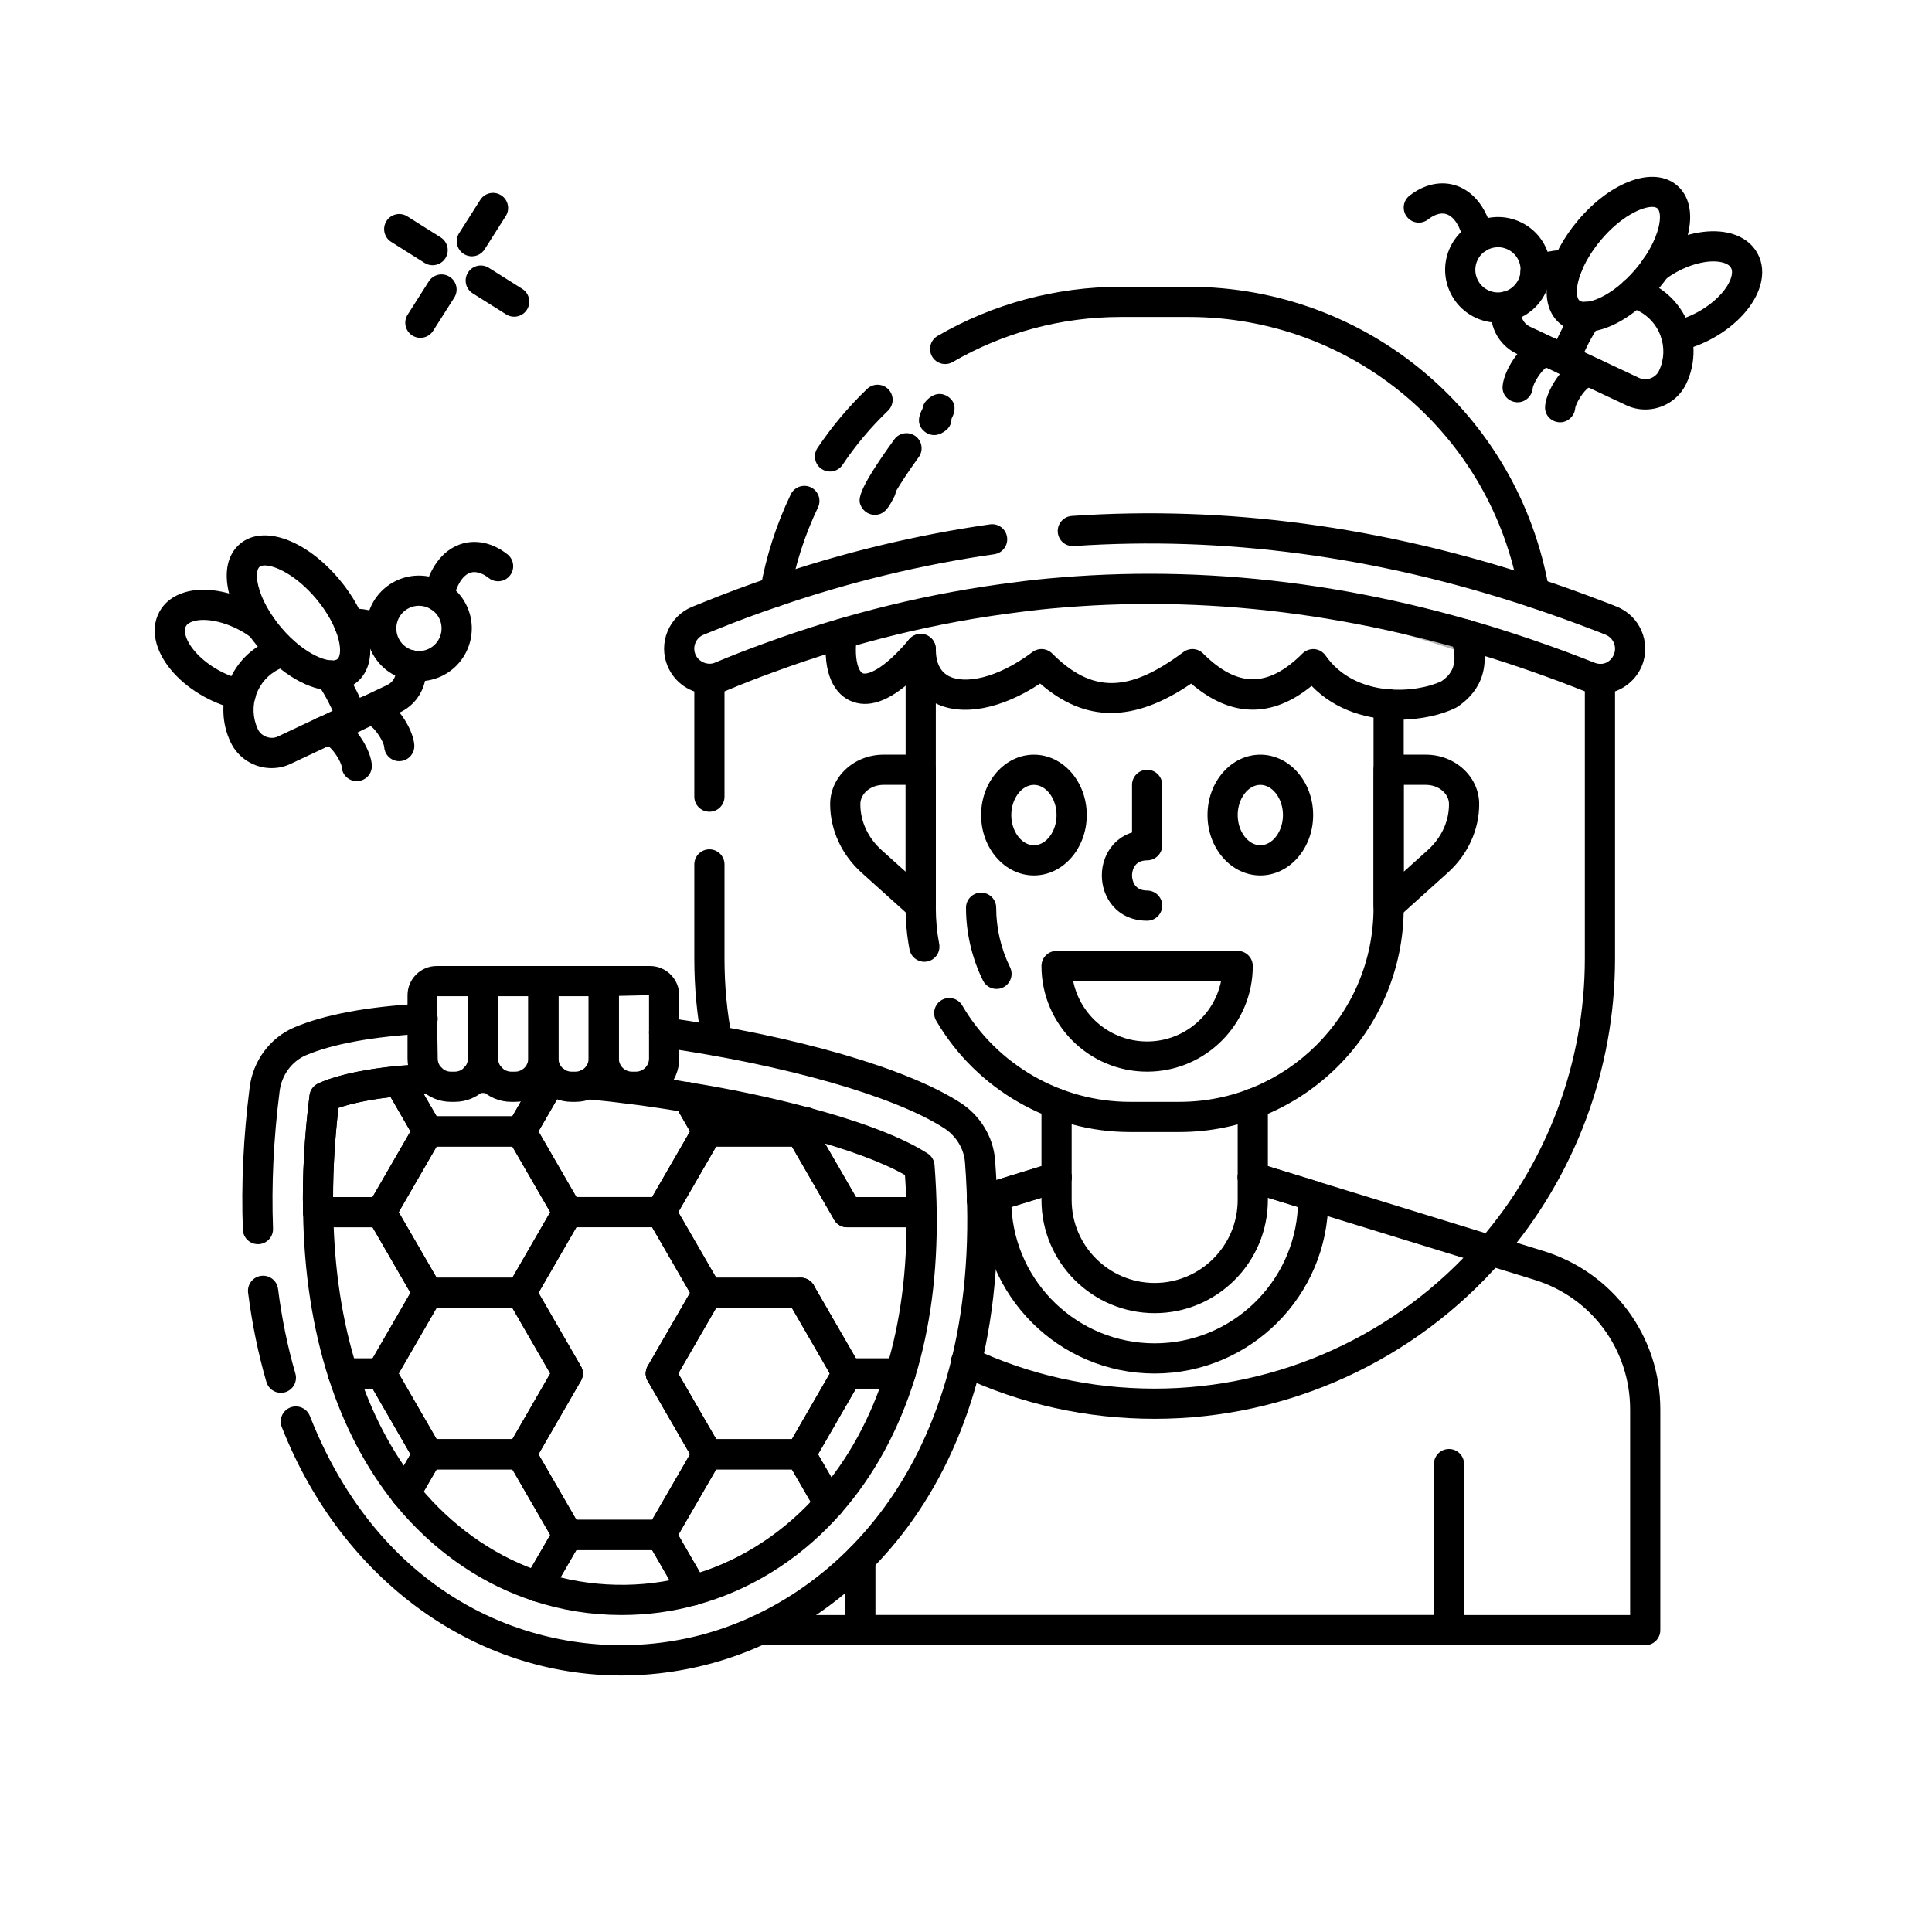 <?xml version="1.0" encoding="utf-8"?>
<!-- Generator: Adobe Illustrator 24.2.3, SVG Export Plug-In . SVG Version: 6.00 Build 0)  -->
<svg version="1.1" id="_x30_9" xmlns="http://www.w3.org/2000/svg" xmlns:xlink="http://www.w3.org/1999/xlink" x="0px" y="0px"
	 viewBox="0 0 128 128" style="enable-background:new 0 0 128 128;" xml:space="preserve">
<style type="text/css">
	.st0{opacity:0.3;}
</style>
<g>
	<g>
		<g>
			<g>
				<path d="M111.059,23.26c-0.465,0-0.881-0.325-0.979-0.798c-0.111-0.541,0.237-1.07,0.778-1.181
					c0.558-0.115,1.115-0.325,1.657-0.625c1.101-0.609,1.958-1.51,2.184-2.296c0.051-0.177,0.09-0.427-0.015-0.614
					c-0.104-0.191-0.334-0.292-0.51-0.342c-0.786-0.23-2.003,0.016-3.102,0.623c-0.277,0.152-0.53,0.318-0.775,0.511
					c-0.437,0.342-1.064,0.266-1.404-0.168c-0.342-0.434-0.266-1.063,0.168-1.404c0.334-0.263,0.678-0.489,1.049-0.692
					c1.585-0.875,3.314-1.17,4.624-0.79c0.774,0.226,1.363,0.675,1.703,1.299c0.342,0.617,0.406,1.355,0.184,2.13
					c-0.376,1.309-1.549,2.615-3.138,3.493c-0.717,0.398-1.465,0.679-2.223,0.834C111.193,23.253,111.125,23.26,111.059,23.26z"/>
			</g>
		</g>
		<g>
			<g>
				<path d="M97.939,16.75c-0.459,0-0.873-0.318-0.976-0.785c-0.208-0.945-0.612-1.59-1.108-1.768
					c-0.482-0.173-0.982,0.139-1.239,0.34c-0.434,0.341-1.062,0.265-1.403-0.17s-0.265-1.063,0.171-1.404
					c0.988-0.775,2.137-1.012,3.147-0.648c1.174,0.421,2.021,1.565,2.386,3.221c0.119,0.539-0.222,1.073-0.762,1.191
					C98.083,16.743,98.011,16.75,97.939,16.75z"/>
			</g>
		</g>
		<g>
			<g>
				<path d="M101.731,19.03c-0.364,0-0.716-0.2-0.893-0.547c-0.25-0.492-0.054-1.094,0.438-1.344
					c0.831-0.423,1.771-0.643,2.689-0.543c0.55,0.059,0.947,0.552,0.888,1.101c-0.059,0.548-0.552,0.942-1.101,0.887
					c-0.058-0.005-0.118-0.004-0.174-0.004c-0.481,0-0.951,0.115-1.396,0.341C102.039,18.995,101.884,19.03,101.731,19.03z"/>
			</g>
		</g>
		<g>
			<g>
				<path d="M109.01,27.13c-0.454,0-0.886-0.097-1.284-0.289l-7.23-3.396c-1.268-0.604-1.945-1.979-1.652-3.344
					c0.115-0.541,0.647-0.886,1.187-0.769c0.54,0.116,0.885,0.647,0.769,1.187c-0.098,0.457,0.13,0.917,0.553,1.118l7.234,3.397
					c0.486,0.233,1.101,0.01,1.329-0.477c0.704-1.5,0.058-3.29-1.439-3.993l-0.635-0.303c-0.499-0.237-0.711-0.834-0.474-1.333
					c0.238-0.498,0.834-0.711,1.333-0.473l0.631,0.3c2.49,1.17,3.567,4.153,2.396,6.648C111.238,26.452,110.172,27.13,109.01,27.13z
					"/>
			</g>
		</g>
		<g>
			<g>
				<path d="M103.68,24.831c-0.115,0-0.231-0.02-0.346-0.062c-0.519-0.191-0.783-0.766-0.593-1.284
					c0.409-1.111,0.936-2.141,1.563-3.059c0.312-0.456,0.933-0.572,1.39-0.261c0.456,0.312,0.572,0.934,0.261,1.39
					c-0.534,0.782-0.984,1.664-1.337,2.621C104.469,24.58,104.087,24.831,103.68,24.831z"/>
			</g>
		</g>
		<g>
			<g>
				<path d="M104.98,21.996c-0.625,0-1.187-0.181-1.636-0.562c-0.813-0.689-1.072-1.847-0.728-3.26
					c0.286-1.174,0.974-2.445,1.936-3.581c2.211-2.609,5.026-3.605,6.549-2.316c0.813,0.689,1.072,1.847,0.728,3.26
					c-0.286,1.174-0.974,2.445-1.936,3.581C108.335,20.958,106.476,21.996,104.98,21.996z M109.456,13.707
					c-0.688,0-2.072,0.639-3.378,2.18c-0.754,0.89-1.307,1.896-1.518,2.761c-0.167,0.684-0.082,1.126,0.077,1.26
					c0.403,0.343,2.127-0.189,3.73-2.083c0.754-0.89,1.307-1.896,1.518-2.761c0.167-0.684,0.082-1.126-0.077-1.26
					C109.733,13.74,109.613,13.707,109.456,13.707z"/>
			</g>
		</g>
		<g>
			<g>
				<path d="M100.547,26.653c-0.024,0-0.049-0.001-0.074-0.003c-0.541-0.042-0.952-0.486-0.924-1.028
					c0.048-0.89,0.887-2.393,1.899-2.998c0.57-0.342,1.177-0.393,1.707-0.143c0.5,0.235,0.714,0.831,0.479,1.331
					c-0.211,0.45-0.714,0.671-1.18,0.536c-0.337,0.195-0.873,1.04-0.908,1.384C101.494,26.248,101.057,26.653,100.547,26.653z"/>
			</g>
		</g>
		<g>
			<g>
				<path d="M103.362,27.978c-0.024,0-0.049-0.001-0.073-0.002c-0.541-0.042-0.952-0.484-0.925-1.027
					c0.046-0.888,0.885-2.392,1.897-2.999c0.57-0.341,1.179-0.394,1.709-0.144c0.5,0.235,0.714,0.831,0.479,1.331
					c-0.212,0.449-0.714,0.673-1.181,0.536c-0.337,0.195-0.873,1.04-0.908,1.383C104.31,27.571,103.873,27.978,103.362,27.978z"/>
			</g>
		</g>
		<g>
			<g>
				<path d="M99.237,21.378c-0.498,0-1.004-0.106-1.484-0.333c-1.745-0.821-2.498-2.91-1.678-4.657
					c0.822-1.748,2.913-2.498,4.658-1.677c0.846,0.397,1.486,1.101,1.803,1.981s0.271,1.83-0.126,2.676
					C101.814,20.634,100.552,21.378,99.237,21.378z M99.245,16.378c-0.563,0-1.104,0.319-1.359,0.861
					c-0.352,0.748-0.029,1.644,0.719,1.996c0.749,0.351,1.644,0.03,1.995-0.719l0,0c0.171-0.362,0.19-0.77,0.055-1.147
					c-0.136-0.377-0.41-0.678-0.772-0.849C99.676,16.424,99.459,16.378,99.245,16.378z"/>
			</g>
		</g>
	</g>
	<g>
		<g>
			<g>
				<path d="M15.941,47.01c-0.066,0-0.135-0.006-0.202-0.021c-0.758-0.156-1.506-0.437-2.224-0.835
					c-1.588-0.877-2.761-2.184-3.137-3.493c-0.223-0.775-0.158-1.514,0.187-2.137c0.335-0.615,0.92-1.062,1.688-1.288
					c1.308-0.382,3.04-0.089,4.637,0.786c0.371,0.196,0.704,0.43,0.958,0.617c0.269,0.179,0.446,0.484,0.446,0.831
					c0,0.552-0.442,1-0.995,1c-0.214,0-0.433-0.069-0.604-0.196c-0.215-0.159-0.472-0.341-0.754-0.491
					c-1.118-0.613-2.343-0.857-3.124-0.626c-0.173,0.051-0.399,0.149-0.499,0.332c-0.107,0.194-0.068,0.444-0.018,0.621
					c0.226,0.787,1.083,1.688,2.183,2.296c0.543,0.3,1.101,0.511,1.658,0.625c0.541,0.111,0.89,0.64,0.778,1.181
					C16.822,46.684,16.406,47.01,15.941,47.01z"/>
			</g>
		</g>
		<g>
			<g>
				<path d="M29.061,40.5c-0.071,0-0.144-0.007-0.216-0.023c-0.54-0.119-0.881-0.652-0.762-1.191
					c0.365-1.657,1.213-2.801,2.388-3.22c1.01-0.36,2.159-0.122,3.149,0.66c0.433,0.342,0.507,0.971,0.165,1.404
					c-0.341,0.433-0.971,0.509-1.405,0.165c-0.256-0.203-0.76-0.514-1.237-0.346c-0.495,0.177-0.898,0.82-1.106,1.766
					C29.934,40.182,29.52,40.5,29.061,40.5z"/>
			</g>
		</g>
		<g>
			<g>
				<path d="M25.269,42.8c-0.161,0-0.325-0.039-0.477-0.122c-0.438-0.238-0.941-0.347-1.445-0.349c-0.033,0-0.066,0.001-0.101,0.004
					c-0.552,0.065-1.042-0.338-1.101-0.887c-0.06-0.549,0.338-1.042,0.888-1.101c0.952-0.101,1.895,0.13,2.714,0.576
					c0.485,0.264,0.665,0.871,0.401,1.356C25.967,42.611,25.623,42.8,25.269,42.8z"/>
			</g>
		</g>
		<g>
			<g>
				<path d="M17.99,50.89c-1.162,0-2.229-0.678-2.717-1.728c-1.173-2.496-0.096-5.483,2.4-6.657l0.622-0.291
					c0.636-0.296,1.429,0.207,1.429,0.906c0,0.435-0.273,0.805-0.659,0.942l-0.542,0.253c-1.498,0.704-2.144,2.498-1.438,3.999
					c0.229,0.492,0.869,0.703,1.32,0.484l2.619-1.234l0.001,0.003c0.03-0.014,0.062-0.027,0.094-0.039l2.723-1.293
					c0.034-0.016,0.073-0.032,0.115-0.046l1.694-0.804c0.424-0.197,0.653-0.661,0.553-1.107c-0.121-0.539,0.218-1.074,0.756-1.195
					c0.541-0.121,1.074,0.217,1.195,0.756c0.306,1.357-0.391,2.769-1.653,3.356l-1.743,0.827c-0.039,0.019-0.078,0.034-0.119,0.047
					l-2.72,1.292c-0.039,0.018-0.079,0.034-0.119,0.047l-2.535,1.194C18.876,50.793,18.444,50.89,17.99,50.89z"/>
			</g>
		</g>
		<g>
			<g>
				<path d="M23.32,48.59c-0.407,0-0.789-0.25-0.938-0.655c-0.353-0.958-0.803-1.839-1.337-2.621
					c-0.312-0.456-0.195-1.078,0.261-1.39c0.457-0.311,1.079-0.194,1.39,0.261c0.628,0.917,1.153,1.947,1.563,3.059
					c0.19,0.518-0.074,1.093-0.593,1.284C23.552,48.57,23.436,48.59,23.32,48.59z"/>
			</g>
		</g>
		<g>
			<g>
				<path d="M22.02,45.75c-1.495,0-3.354-1.038-4.913-2.877c-0.962-1.135-1.649-2.407-1.936-3.581
					c-0.345-1.413-0.086-2.571,0.728-3.26c1.524-1.29,4.338-0.293,6.549,2.316c0.962,1.135,1.649,2.407,1.936,3.581
					c0.345,1.413,0.086,2.571-0.728,3.26C23.206,45.568,22.645,45.75,22.02,45.75z M17.544,37.461c-0.157,0-0.277,0.033-0.353,0.097
					c-0.159,0.134-0.244,0.576-0.077,1.26c0.211,0.865,0.764,1.872,1.518,2.761c1.606,1.896,3.33,2.424,3.73,2.082
					c0.159-0.134,0.244-0.576,0.077-1.26c-0.211-0.865-0.764-1.872-1.518-2.761C19.616,38.1,18.231,37.461,17.544,37.461z"/>
			</g>
		</g>
		<g>
			<g>
				<path d="M26.451,50.43c-0.527,0-0.968-0.412-0.997-0.945c-0.036-0.345-0.571-1.188-0.908-1.383
					c-0.469,0.134-0.969-0.086-1.181-0.536c-0.234-0.5-0.021-1.096,0.479-1.331c0.529-0.25,1.138-0.2,1.708,0.143
					c1.012,0.605,1.851,2.109,1.898,2.998c0.028,0.551-0.395,1.022-0.946,1.051C26.487,50.429,26.469,50.43,26.451,50.43z"/>
			</g>
		</g>
		<g>
			<g>
				<path d="M23.636,51.754c-0.527,0-0.969-0.413-0.997-0.946c-0.036-0.344-0.571-1.187-0.908-1.382
					c-0.466,0.137-0.969-0.085-1.18-0.536c-0.235-0.5-0.021-1.095,0.479-1.331c0.53-0.251,1.138-0.199,1.709,0.143
					c1.013,0.606,1.852,2.11,1.897,2.999c0.028,0.552-0.396,1.022-0.947,1.05C23.671,51.754,23.653,51.754,23.636,51.754z"/>
			</g>
		</g>
		<g>
			<g>
				<path d="M27.76,45.134c-0.4,0-0.801-0.069-1.188-0.208c-0.879-0.317-1.583-0.958-1.981-1.803
					c-0.821-1.746-0.069-3.835,1.677-4.657c1.749-0.821,3.837-0.068,4.658,1.677c0.82,1.747,0.067,3.835-1.678,4.657
					C28.773,45.022,28.268,45.134,27.76,45.134z M27.754,40.133c-0.213,0-0.431,0.045-0.636,0.143
					c-0.748,0.352-1.07,1.247-0.718,1.996c0.17,0.363,0.472,0.637,0.849,0.773c0.376,0.135,0.783,0.117,1.146-0.054
					c0.748-0.352,1.07-1.248,0.719-1.996C28.859,40.451,28.318,40.133,27.754,40.133z"/>
			</g>
		</g>
	</g>
	<g>
		<g>
			<g>
				<path d="M65.05,80.521c-0.429,0-0.825-0.278-0.956-0.708c-0.161-0.528,0.136-1.087,0.664-1.249l4.948-1.52
					c0.53-0.164,1.087,0.134,1.25,0.662c0.162,0.528-0.134,1.087-0.662,1.25l-4.952,1.521C65.244,80.506,65.146,80.521,65.05,80.521
					z"/>
			</g>
		</g>
		<g>
			<g>
				<path d="M109,109H50.28c-0.553,0-1-0.448-1-1s0.447-1,1-1H108V93.39c0-3.979-2.553-7.437-6.354-8.604l-18.94-5.83
					c-0.528-0.163-0.824-0.722-0.662-1.25c0.163-0.527,0.722-0.823,1.25-0.662l18.941,5.831C106.879,84.301,110,88.527,110,93.39
					V108C110,108.552,109.553,109,109,109z"/>
			</g>
		</g>
		<g>
			<g>
				<path d="M76.5,91C70.159,91,65,85.841,65,79.5v-0.27c0-0.439,0.286-0.827,0.706-0.956l4-1.23c0.53-0.164,1.087,0.134,1.25,0.662
					c0.162,0.528-0.134,1.087-0.662,1.25l-3.282,1.009C67.255,84.988,71.418,89,76.5,89s9.245-4.012,9.488-9.035l-3.282-1.009
					c-0.528-0.163-0.824-0.722-0.662-1.25c0.163-0.527,0.722-0.823,1.25-0.662l4,1.23C87.714,78.403,88,78.791,88,79.23v0.27
					C88,85.841,82.841,91,76.5,91z"/>
			</g>
		</g>
		<g>
			<g>
				<path d="M76.5,87c-4.136,0-7.5-3.364-7.5-7.5v-6.38c0-0.552,0.447-1,1-1s1,0.448,1,1v6.38c0,3.033,2.468,5.5,5.5,5.5
					s5.5-2.467,5.5-5.5v-6.38c0-0.552,0.447-1,1-1s1,0.448,1,1v6.38C84,83.636,80.636,87,76.5,87z"/>
			</g>
		</g>
		<g>
			<g>
				<path d="M92,61c-0.138,0-0.276-0.028-0.407-0.086C91.232,60.753,91,60.395,91,60v-9c0-0.552,0.447-1,1-1h2.469
					C96.416,50,98,51.47,98,53.278c0,1.696-0.757,3.349-2.077,4.537l-3.254,2.929C92.481,60.912,92.242,61,92,61z M93,52v5.754
					l1.585-1.426c0,0,0,0,0,0C95.497,55.507,96,54.424,96,53.278C96,52.573,95.313,52,94.469,52H93z"/>
			</g>
		</g>
		<g>
			<g>
				<path d="M61.239,63.72c-0.471,0-0.89-0.333-0.981-0.813C60.087,62.009,60,61.079,60,60.14V43c0-0.552,0.447-1,1-1s1,0.448,1,1
					v17.14c0,0.813,0.075,1.618,0.223,2.393c0.104,0.542-0.253,1.066-0.795,1.169C61.364,63.714,61.301,63.72,61.239,63.72z"/>
			</g>
		</g>
		<g>
			<g>
				<path d="M78.14,75H74.86c-5.26,0-10.177-2.826-12.834-7.375c-0.278-0.477-0.118-1.089,0.359-1.368
					c0.478-0.278,1.09-0.117,1.367,0.359C66.053,70.554,70.31,73,74.86,73h3.279C85.23,73,91,67.231,91,60.14V46.66
					c0-0.552,0.447-1,1-1s1,0.448,1,1v13.48C93,68.334,86.334,75,78.14,75z"/>
			</g>
		</g>
		<g>
			<g>
				<path d="M66.021,65.52c-0.369,0-0.725-0.205-0.898-0.559C64.388,63.469,64,61.802,64,60.14c0-0.552,0.447-1,1-1s1,0.448,1,1
					c0,1.357,0.317,2.719,0.917,3.938c0.243,0.496,0.04,1.095-0.456,1.339C66.319,65.487,66.169,65.52,66.021,65.52z"/>
			</g>
		</g>
		<g>
			<g>
				<path d="M61,61c-0.242,0-0.481-0.088-0.669-0.257l-3.254-2.929C55.757,56.627,55,54.974,55,53.278C55,51.47,56.584,50,58.531,50
					H61c0.553,0,1,0.448,1,1v9c0,0.395-0.232,0.753-0.593,0.914C61.276,60.972,61.138,61,61,61z M58.531,52
					C57.687,52,57,52.573,57,53.278c0,1.146,0.503,2.229,1.415,3.05c0,0,0,0,0,0L60,57.754V52H58.531z"/>
			</g>
		</g>
		<g>
			<g>
				<path d="M96,109H57c-0.553,0-1-0.448-1-1v-4.72c0-0.552,0.447-1,1-1s1,0.448,1,1V107h37V97c0-0.552,0.447-1,1-1s1,0.448,1,1v11
					C97,108.552,96.553,109,96,109z"/>
			</g>
		</g>
		<g>
			<g>
				<path d="M92.653,47.684c-1.963,0-4.143-0.574-5.756-2.241c-2.628,2.149-5.357,2.098-7.979-0.154
					c-3.806,2.599-7.02,2.597-10.007-0.003c-2.552,1.69-5.153,2.194-6.924,1.309c-0.689-0.344-1.212-0.872-1.548-1.547
					c-1.564,1.442-2.941,1.904-4.108,1.378c-1.304-0.59-1.876-2.304-1.53-4.584c0.081-0.546,0.591-0.924,1.138-0.839
					c0.546,0.083,0.922,0.592,0.839,1.138c-0.221,1.463,0.095,2.334,0.378,2.463c0.236,0.107,1.26-0.085,3.079-2.247
					c0.271-0.321,0.715-0.439,1.107-0.295C61.737,42.205,62,42.58,62,43c0,0.905,0.297,1.513,0.883,1.806
					c1.006,0.503,3.104,0.204,5.518-1.605c0.397-0.298,0.956-0.26,1.307,0.093c2.643,2.643,5.079,2.615,8.693-0.093
					c0.397-0.298,0.955-0.26,1.307,0.093c2.277,2.277,4.309,2.277,6.586,0c0.21-0.209,0.514-0.312,0.794-0.289
					c0.295,0.026,0.562,0.181,0.732,0.423c1.985,2.837,6.003,2.508,7.68,1.705c0.643-0.44,1.197-1.125,0.626-2.775
					c-0.181-0.522,0.097-1.091,0.618-1.272c0.522-0.183,1.091,0.096,1.272,0.618c0.969,2.799-0.262,4.335-1.464,5.131
					c-0.033,0.022-0.068,0.042-0.104,0.061C95.554,47.341,94.169,47.684,92.653,47.684z M96,46h0.01H96z"/>
			</g>
		</g>
		<g>
			<g>
				<path d="M76,61c-1.97,0-3-1.509-3-3c0-0.769,0.267-1.494,0.753-2.04c0.335-0.377,0.762-0.651,1.247-0.808V52
					c0-0.552,0.447-1,1-1s1,0.448,1,1v4c0,0.552-0.447,1-1,1c-0.952,0-1,0.833-1,1s0.048,1,1,1c0.553,0,1,0.448,1,1S76.553,61,76,61
					z"/>
			</g>
		</g>
		<g>
			<g>
				<g>
					<path d="M83.5,58c-1.93,0-3.5-1.794-3.5-4s1.57-4,3.5-4s3.5,1.794,3.5,4S85.43,58,83.5,58z M83.5,52c-0.813,0-1.5,0.916-1.5,2
						s0.687,2,1.5,2s1.5-0.916,1.5-2S84.313,52,83.5,52z"/>
				</g>
			</g>
			<g>
				<g>
					<path d="M68.5,58c-1.93,0-3.5-1.794-3.5-4s1.57-4,3.5-4s3.5,1.794,3.5,4S70.43,58,68.5,58z M68.5,52c-0.813,0-1.5,0.916-1.5,2
						s0.687,2,1.5,2s1.5-0.916,1.5-2S69.313,52,68.5,52z"/>
				</g>
			</g>
		</g>
		<g>
			<g>
				<path d="M76,71c-3.859,0-7-3.14-7-7c0-0.552,0.447-1,1-1h12c0.553,0,1,0.448,1,1C83,67.86,79.859,71,76,71z M71.101,65
					c0.465,2.279,2.484,4,4.899,4s4.435-1.721,4.899-4H71.101z"/>
			</g>
		</g>
		<g>
			<g>
				<path d="M57.959,34.109c-0.003,0-0.005,0-0.008,0c-0.374-0.002-0.721-0.216-0.89-0.55c-0.199-0.393-0.425-0.837,2.188-4.445
					c0.323-0.448,0.946-0.548,1.396-0.224c0.447,0.324,0.547,0.949,0.223,1.396c-0.713,0.985-1.202,1.746-1.514,2.27
					c-0.014,0.121-0.049,0.242-0.108,0.356C58.898,33.581,58.623,34.109,57.959,34.109z"/>
			</g>
		</g>
		<g>
			<g>
				<path d="M61.889,28.825c-0.323,0-0.557-0.165-0.648-0.243c-0.567-0.481-0.343-1.095-0.123-1.501
					c0.024-0.194,0.108-0.382,0.257-0.538c0.691-0.731,1.303-0.364,1.475-0.234c0.448,0.341,0.513,0.826,0.189,1.441
					c0.004,0.271-0.106,0.538-0.334,0.731C62.398,28.74,62.12,28.825,61.889,28.825z"/>
			</g>
		</g>
		<g>
			<g>
				<path d="M51.361,40.2c-0.057,0-0.115-0.005-0.173-0.015c-0.544-0.095-0.908-0.613-0.813-1.157
					c0.377-2.159,1.055-4.269,2.013-6.271c0.239-0.497,0.837-0.708,1.334-0.47c0.498,0.239,0.709,0.836,0.471,1.334
					c-0.88,1.837-1.502,3.771-1.847,5.75C52.261,39.858,51.839,40.2,51.361,40.2z"/>
			</g>
		</g>
		<g>
			<g>
				<path d="M101.649,40.27c-0.479,0-0.9-0.344-0.984-0.831C98.828,28.755,89.611,21,78.75,21h-4.5
					c-3.925,0-7.771,1.032-11.127,2.984c-0.478,0.278-1.09,0.116-1.367-0.361s-0.116-1.089,0.361-1.367
					C65.777,20.126,69.973,19,74.25,19h4.5c11.838,0,21.884,8.454,23.886,20.101c0.094,0.544-0.271,1.062-0.815,1.155
					C101.763,40.266,101.705,40.27,101.649,40.27z"/>
			</g>
		</g>
		<g>
			<g>
				<path d="M54.989,31.24c-0.191,0-0.385-0.055-0.555-0.169c-0.459-0.307-0.583-0.928-0.275-1.387
					c0.947-1.415,2.054-2.733,3.289-3.916c0.397-0.381,1.03-0.37,1.414,0.03c0.382,0.399,0.368,1.032-0.031,1.414
					c-1.131,1.083-2.144,2.289-3.01,3.584C55.629,31.084,55.312,31.24,54.989,31.24z"/>
			</g>
		</g>
		<g>
			<g>
				<path d="M47,53.78c-0.553,0-1-0.448-1-1v-7.8c0-0.552,0.447-1,1-1s1,0.448,1,1v7.8C48,53.332,47.553,53.78,47,53.78z"/>
			</g>
		</g>
		<g>
			<g>
				<path d="M47.519,69.97c-0.468,0-0.886-0.33-0.98-0.806C46.182,67.355,46,65.449,46,63.5v-6.23c0-0.552,0.447-1,1-1s1,0.448,1,1
					v6.23c0,1.819,0.168,3.595,0.501,5.276c0.106,0.542-0.246,1.068-0.788,1.175C47.647,69.964,47.583,69.97,47.519,69.97z"/>
			</g>
		</g>
		<g>
			<g>
				<path d="M76.5,94c-4.526,0-8.875-0.967-12.926-2.875c-0.5-0.235-0.714-0.831-0.479-1.331c0.234-0.499,0.829-0.715,1.33-0.479
					C68.208,91.097,72.271,92,76.5,92c8.246,0,16.084-3.574,21.505-9.806C102.516,77.013,105,70.374,105,63.5V44.98
					c0-0.552,0.447-1,1-1s1,0.448,1,1V63.5c0,7.356-2.658,14.461-7.486,20.007C93.714,90.175,85.325,94,76.5,94z"/>
			</g>
		</g>
		<g>
			<g>
				<path d="M106,45.98c-0.385,0-0.764-0.076-1.125-0.227c-1.201-0.474-2.226-0.857-3.204-1.199
					c-10.472-3.704-20.969-5.151-31.209-4.308c-1.119,0.089-2.087,0.191-2.963,0.313c-5.425,0.671-10.854,1.996-16.155,3.939
					c-1.086,0.393-2.157,0.81-3.187,1.243C47.805,45.897,47.41,45.98,47,45.98c-1.217,0-2.306-0.729-2.773-1.856
					c-0.306-0.742-0.306-1.556-0.001-2.295c0.307-0.742,0.883-1.318,1.624-1.624c0.261-0.11,0.521-0.214,0.791-0.318
					c1.463-0.595,2.949-1.147,4.401-1.635c4.747-1.629,9.644-2.812,14.547-3.512c0.548-0.08,1.054,0.302,1.132,0.848
					c0.078,0.547-0.302,1.053-0.849,1.131c-4.779,0.683-9.553,1.835-14.188,3.426c-1.419,0.476-2.866,1.014-4.308,1.6
					c-0.267,0.103-0.507,0.199-0.757,0.305c-0.254,0.104-0.444,0.295-0.545,0.541c-0.103,0.247-0.103,0.52,0,0.768
					c0.204,0.493,0.83,0.75,1.29,0.545c1.078-0.453,2.181-0.883,3.295-1.285c5.438-1.994,11.018-3.354,16.577-4.042
					c0.9-0.125,1.908-0.232,3.063-0.324c10.52-0.868,21.298,0.617,32.032,4.414c1.002,0.35,2.05,0.742,3.294,1.233
					c0.586,0.244,1.11-0.062,1.305-0.55c0.203-0.513-0.048-1.097-0.562-1.301l-0.166-0.067c-0.181-0.073-0.358-0.146-0.542-0.211
					c-1.449-0.559-2.896-1.078-4.326-1.552c-10.094-3.361-20.254-4.717-30.188-4.042c-0.564,0.036-1.028-0.378-1.066-0.929
					c-0.037-0.551,0.379-1.028,0.93-1.066c10.198-0.699,20.613,0.695,30.955,4.139c1.458,0.483,2.937,1.014,4.394,1.576
					c0.186,0.066,0.388,0.147,0.593,0.23l0.159,0.064c1.535,0.611,2.288,2.359,1.678,3.897C108.339,45.221,107.219,45.98,106,45.98z
					"/>
			</g>
		</g>
		<g class="st0">
			<g>
				<path d="M98,43.25v0.36c-7.98-2.83-15.93-4.35-23.81-4.57C82.05,38.82,90,39.9,97.98,42.3C97.99,42.61,98,42.93,98,43.25z"/>
			</g>
		</g>
	</g>
	<g>
		<g>
			<g>
				<g>
					<g>
						<path d="M34.52,75.96h-6.17c-0.357,0-0.688-0.19-0.866-0.5l-1.93-3.34c-0.276-0.479-0.112-1.09,0.366-1.366
							c0.477-0.278,1.089-0.113,1.366,0.365l1.641,2.84h5.016l1.642-2.84c0.276-0.478,0.888-0.643,1.366-0.365
							c0.479,0.276,0.643,0.888,0.366,1.366l-1.931,3.34C35.207,75.77,34.877,75.96,34.52,75.96z"/>
					</g>
				</g>
				<g>
					<g>
						<path d="M43.78,81.31h-6.17c-0.357,0-0.688-0.19-0.866-0.5l-3.091-5.35c-0.179-0.31-0.179-0.691,0-1l1.931-3.34
							c0.276-0.478,0.888-0.643,1.366-0.365c0.479,0.276,0.643,0.888,0.366,1.366l-1.642,2.839l2.513,4.35h5.016l2.513-4.351
							l-0.974-1.692c-0.111-0.161-0.177-0.356-0.177-0.567c0-0.552,0.441-1,0.994-1c0.357,0,0.699,0.191,0.878,0.501l1.3,2.26
							c0.178,0.309,0.177,0.69-0.001,0.999l-3.09,5.35C44.468,81.12,44.138,81.31,43.78,81.31z"/>
					</g>
				</g>
				<g>
					<g>
						<path d="M53.04,75.96h-6.17c-0.357,0-0.688-0.191-0.867-0.501l-1.26-2.191c-0.112-0.161-0.179-0.356-0.179-0.567
							c0-0.552,0.442-1,0.995-1h0.011c0.357,0,0.688,0.191,0.867,0.501l1.011,1.758h5.017l0.061-0.104
							c0.277-0.477,0.89-0.64,1.367-0.361c0.478,0.278,0.639,0.891,0.361,1.368l-0.35,0.6C53.725,75.771,53.396,75.96,53.04,75.96z"
							/>
					</g>
				</g>
				<g>
					<g>
						<path d="M34.522,86.653h-6.174c-0.357,0-0.688-0.19-0.866-0.5l-3.088-5.347c-0.179-0.31-0.179-0.69,0-1l3.088-5.347
							c0.179-0.31,0.509-0.5,0.866-0.5h6.174c0.357,0,0.688,0.19,0.866,0.5l3.087,5.347c0.179,0.31,0.179,0.69,0,1l-3.087,5.347
							C35.21,86.462,34.88,86.653,34.522,86.653z M28.926,84.653h5.02l2.51-4.347l-2.51-4.347h-5.02l-2.511,4.347L28.926,84.653z"/>
					</g>
				</g>
				<g>
					<g>
						<path d="M25.26,81.31h-4.18c-0.543,0-0.986-0.433-1-0.975c-0.06-2.399,0.084-5.013,0.428-7.769
							c0.042-0.342,0.258-0.638,0.57-0.783c0.796-0.37,2.352-0.871,5.243-1.158c0.397-0.043,0.769,0.155,0.965,0.495l1.93,3.34
							c0.179,0.31,0.179,0.691,0,1l-3.09,5.35C25.947,81.12,25.617,81.31,25.26,81.31z M22.067,79.31h2.615l2.512-4.35l-1.314-2.275
							c-1.758,0.21-2.844,0.5-3.458,0.713C22.185,75.472,22.065,77.455,22.067,79.31z"/>
					</g>
				</g>
				<g>
					<g>
						<path d="M25.26,92h-2.54c-0.553,0-1-0.448-1-1s0.447-1,1-1h1.963l2.512-4.35l-2.512-4.34H21.08c-0.553,0-1-0.448-1-1
							s0.447-1,1-1h4.18c0.356,0,0.687,0.19,0.865,0.499l3.09,5.34c0.18,0.31,0.18,0.691,0.001,1.001l-3.09,5.35
							C25.947,91.81,25.617,92,25.26,92z"/>
					</g>
				</g>
				<g>
					<g>
						<path d="M26.859,99.92c-0.17,0-0.343-0.043-0.5-0.135c-0.479-0.277-0.642-0.889-0.364-1.367l1.199-2.069L24.683,92H22.72
							c-0.553,0-1-0.448-1-1s0.447-1,1-1h2.54c0.357,0,0.688,0.19,0.866,0.5l3.09,5.35c0.179,0.31,0.179,0.692-0.001,1.001
							l-1.489,2.57C27.54,99.741,27.204,99.92,26.859,99.92z"/>
					</g>
				</g>
				<g>
					<g>
						<path d="M43.782,92c-0.17,0-0.342-0.043-0.499-0.134c-0.479-0.276-0.643-0.888-0.366-1.366l2.8-4.847l-2.511-4.347h-5.02
							l-2.51,4.347l2.799,4.847c0.276,0.479,0.112,1.09-0.366,1.366c-0.478,0.275-1.09,0.112-1.366-0.366l-3.087-5.347
							c-0.179-0.31-0.179-0.69,0-1l3.087-5.347c0.179-0.31,0.509-0.5,0.866-0.5h6.174c0.357,0,0.688,0.19,0.866,0.5l3.088,5.347
							c0.179,0.31,0.179,0.69,0,1L44.649,91.5C44.464,91.821,44.128,92,43.782,92z"/>
					</g>
				</g>
				<g>
					<g>
						<path d="M53.045,86.653h-6.174c-0.357,0-0.688-0.19-0.866-0.5l-3.088-5.347c-0.179-0.31-0.179-0.69,0-1l3.088-5.347
							c0.179-0.31,0.509-0.5,0.866-0.5h6.174c0.357,0,0.688,0.19,0.866,0.5l3.087,5.347c0.276,0.479,0.112,1.09-0.366,1.366
							c-0.478,0.274-1.09,0.112-1.366-0.366l-2.798-4.847h-5.02l-2.511,4.347l2.511,4.347h5.597c0.553,0,1,0.448,1,1
							S53.598,86.653,53.045,86.653z"/>
					</g>
				</g>
				<g>
					<g>
						<path d="M61.06,81.31h-4.93c-0.553,0-1-0.448-1-1s0.447-1,1-1h4.93c0.553,0,1,0.448,1,1S61.612,81.31,61.06,81.31z"/>
					</g>
				</g>
				<g>
					<g>
						<path d="M59.66,92h-3.53c-0.357,0-0.688-0.19-0.866-0.5l-3.09-5.35c-0.276-0.478-0.112-1.09,0.366-1.366
							c0.477-0.277,1.089-0.113,1.366,0.366L56.707,90h2.953c0.553,0,1,0.448,1,1S60.213,92,59.66,92z"/>
					</g>
				</g>
				<g>
					<g>
						<path d="M54.941,100.63c-0.345,0-0.681-0.179-0.866-0.499l-1.9-3.28c-0.18-0.31-0.18-0.692-0.001-1.001l3.09-5.35
							c0.179-0.31,0.509-0.5,0.866-0.5h3.53c0.553,0,1,0.448,1,1s-0.447,1-1,1h-2.953l-2.512,4.349l1.61,2.779
							c0.277,0.478,0.114,1.09-0.364,1.367C55.284,100.586,55.111,100.63,54.941,100.63z"/>
					</g>
				</g>
				<g>
					<g>
						<path d="M61.06,81.31h-4.93c-0.357,0-0.688-0.19-0.866-0.5l-3.09-5.35c-0.179-0.311-0.179-0.693,0.002-1.003l0.35-0.6
							c0.278-0.477,0.893-0.639,1.367-0.361c0.478,0.278,0.639,0.891,0.361,1.368l-0.058,0.099l2.511,4.348h4.353
							c0.553,0,1,0.448,1,1S61.612,81.31,61.06,81.31z"/>
					</g>
				</g>
				<g>
					<g>
						<path d="M34.522,97.347h-6.174c-0.357,0-0.688-0.19-0.866-0.5L24.395,91.5c-0.179-0.31-0.179-0.69,0-1l3.088-5.347
							c0.179-0.31,0.509-0.5,0.866-0.5h6.174c0.357,0,0.688,0.19,0.866,0.5l3.087,5.347c0.179,0.31,0.179,0.69,0,1l-3.087,5.347
							C35.21,97.157,34.88,97.347,34.522,97.347z M28.926,95.347h5.02L36.455,91l-2.51-4.347h-5.02L26.415,91L28.926,95.347z"/>
					</g>
				</g>
				<g>
					<g>
						<path d="M43.783,102.694h-6.174c-0.357,0-0.688-0.19-0.866-0.5l-3.087-5.347c-0.179-0.31-0.179-0.69,0-1l3.087-5.347
							c0.276-0.479,0.889-0.643,1.366-0.366c0.479,0.276,0.643,0.888,0.366,1.366l-2.799,4.847l2.51,4.347h5.02l2.511-4.347
							l-2.8-4.847c-0.276-0.478-0.112-1.09,0.366-1.366c0.477-0.277,1.089-0.113,1.366,0.366l3.088,5.347c0.179,0.31,0.179,0.69,0,1
							l-3.088,5.347C44.471,102.503,44.141,102.694,43.783,102.694z"/>
					</g>
				</g>
				<g>
					<g>
						<path d="M53.045,97.347h-6.174c-0.357,0-0.688-0.19-0.866-0.5L42.917,91.5c-0.179-0.31-0.179-0.69,0-1l3.088-5.347
							c0.179-0.31,0.509-0.5,0.866-0.5h6.174c0.357,0,0.688,0.19,0.866,0.5l3.087,5.347c0.179,0.31,0.179,0.69,0,1l-3.087,5.347
							C53.732,97.157,53.402,97.347,53.045,97.347z M47.448,95.347h5.02L54.978,91l-2.51-4.347h-5.02L44.937,91L47.448,95.347z"/>
					</g>
				</g>
				<g>
					<g>
						<path d="M35.629,106.11c-0.17,0-0.343-0.043-0.5-0.135c-0.479-0.277-0.642-0.889-0.364-1.366l1.69-2.919l-2.512-4.34h-5.018
							l-1.2,2.071c-0.277,0.477-0.891,0.639-1.366,0.364c-0.479-0.277-0.642-0.889-0.364-1.367l1.489-2.57
							c0.179-0.309,0.509-0.499,0.865-0.499h6.17c0.356,0,0.687,0.19,0.865,0.499l3.091,5.34c0.18,0.31,0.18,0.692,0,1.002
							l-1.98,3.42C36.31,105.931,35.974,106.11,35.629,106.11z"/>
					</g>
				</g>
				<g>
					<g>
						<path d="M45.901,106.36c-0.346,0-0.682-0.179-0.867-0.5l-1.831-3.17h-5.017l-1.691,2.921c-0.277,0.478-0.891,0.64-1.366,0.364
							c-0.479-0.277-0.642-0.889-0.364-1.366l1.98-3.42c0.179-0.309,0.509-0.499,0.865-0.499h6.17c0.357,0,0.688,0.19,0.866,0.5
							l2.12,3.67c0.276,0.478,0.112,1.09-0.366,1.366C46.243,106.317,46.071,106.36,45.901,106.36z"/>
					</g>
				</g>
				<g>
					<g>
						<path d="M45.901,106.36c-0.346,0-0.682-0.179-0.867-0.5l-2.12-3.67c-0.179-0.31-0.179-0.691,0.001-1.001l3.09-5.34
							c0.179-0.309,0.509-0.499,0.865-0.499h6.17c0.356,0,0.687,0.19,0.865,0.499l1.9,3.28c0.277,0.478,0.114,1.09-0.364,1.367
							c-0.476,0.277-1.089,0.114-1.366-0.364l-1.611-2.781h-5.017l-2.512,4.34l1.831,3.169c0.276,0.478,0.112,1.09-0.366,1.366
							C46.243,106.317,46.071,106.36,45.901,106.36z"/>
					</g>
				</g>
			</g>
		</g>
		<g>
			<g>
				<path d="M18.61,92.28c-0.434,0-0.833-0.284-0.96-0.721c-0.543-1.866-0.951-3.856-1.213-5.913
					c-0.069-0.548,0.318-1.048,0.866-1.118c0.553-0.068,1.049,0.318,1.118,0.866c0.248,1.954,0.635,3.84,1.148,5.606
					c0.154,0.53-0.15,1.085-0.681,1.24C18.797,92.267,18.702,92.28,18.61,92.28z"/>
			</g>
		</g>
		<g>
			<g>
				<path d="M41.164,111.005c-9.652,0.001-18.476-6.247-22.495-16.458c-0.202-0.514,0.051-1.094,0.564-1.297
					c0.513-0.201,1.094,0.05,1.297,0.564c5.106,12.973,16.393,16.708,25.313,14.654c9.304-2.141,19.623-11.667,18.089-31.471
					c-0.072-0.9-0.59-1.745-1.385-2.256c-3.291-2.116-10.453-4.167-18.69-5.351c-0.547-0.079-0.926-0.585-0.848-1.132
					c0.079-0.546,0.579-0.925,1.133-0.848c8.631,1.241,15.917,3.353,19.488,5.648c1.315,0.848,2.174,2.261,2.296,3.781
					c1.632,21.074-9.557,31.259-19.635,33.578C44.572,110.813,42.854,111.005,41.164,111.005z"/>
			</g>
		</g>
		<g>
			<g>
				<path d="M17.089,82.43c-0.534,0-0.978-0.423-0.998-0.962c-0.115-3.003,0.035-6.167,0.447-9.404
					c0.213-1.77,1.343-3.302,2.946-3.992c2.01-0.853,4.854-1.384,8.461-1.58c0.545-0.029,1.023,0.392,1.053,0.944
					c0.03,0.551-0.393,1.022-0.943,1.053c-3.327,0.181-6.019,0.673-7.784,1.422c-0.947,0.408-1.618,1.328-1.747,2.399
					c-0.399,3.135-0.545,6.188-0.435,9.083c0.021,0.552-0.409,1.016-0.961,1.037C17.115,82.43,17.103,82.43,17.089,82.43z"/>
			</g>
		</g>
		<g>
			<g>
				<path d="M32.53,72.42l-1.05-0.01c-0.553,0-1-0.448-1-1s0.447-1,1-1l1.05,0.01c0.553,0,1,0.448,1,1S33.083,72.42,32.53,72.42z"/>
			</g>
		</g>
		<g>
			<g>
				<path d="M41.18,107c-2.022,0-3.992-0.317-5.866-0.941c-3.225-1.05-6.194-3.035-8.582-5.736
					c-0.224-0.254-0.444-0.517-0.653-0.779c-1.853-2.32-3.303-5.092-4.311-8.238c-1.06-3.313-1.627-7.007-1.688-10.98
					c-0.06-2.389,0.084-5.003,0.428-7.759c0.042-0.342,0.258-0.638,0.57-0.783c0.796-0.37,2.352-0.871,5.243-1.158
					c0.673-0.073,1.398-0.124,2.211-0.154c0.584-0.015,1.016,0.41,1.037,0.962s-0.409,1.016-0.961,1.037
					c-0.766,0.029-1.446,0.076-2.081,0.145c-2.145,0.213-3.419,0.546-4.105,0.784c-0.28,2.442-0.396,4.756-0.342,6.887
					c0.058,3.786,0.594,7.285,1.592,10.411c0.934,2.913,2.27,5.47,3.97,7.6c0.19,0.238,0.39,0.476,0.59,0.705
					c2.15,2.432,4.816,4.217,7.708,5.159c3.12,1.04,6.638,1.101,9.688,0.238c3.1-0.843,5.945-2.595,8.238-5.068
					c0.1-0.108,0.211-0.228,0.312-0.347c2.013-2.283,3.531-5.063,4.526-8.278c0.953-3.084,1.409-6.577,1.354-10.38
					c-0.008-0.771-0.041-1.584-0.101-2.478c-1.491-0.854-3.836-1.72-6.828-2.521c-2.334-0.633-4.987-1.196-7.679-1.631
					c-0.021-0.002-0.041-0.005-0.06-0.008c-2.206-0.375-4.419-0.667-6.576-0.871c-0.55-0.052-0.954-0.54-0.901-1.089
					c0.051-0.55,0.535-0.948,1.089-0.902c2.192,0.207,4.438,0.503,6.678,0.882c0.017,0.002,0.033,0.004,0.048,0.006
					c2.772,0.447,5.512,1.028,7.922,1.682c2.429,0.65,5.759,1.704,7.81,3.024c0.264,0.169,0.433,0.453,0.456,0.766
					c0.086,1.142,0.133,2.161,0.143,3.115c0.057,4.01-0.429,7.71-1.444,10.996c-1.078,3.487-2.735,6.514-4.925,8.996
					c-0.107,0.126-0.236,0.267-0.355,0.396c-2.55,2.749-5.721,4.698-9.172,5.637C44.583,106.772,42.902,107,41.18,107z"/>
			</g>
		</g>
		<g>
			<g>
				<path d="M36.791,72.65c-0.029,0-0.06-0.001-0.089-0.004l-0.341-0.03c-0.336-0.027-0.688-0.046-1.033-0.065l0.002-1.001
					l0.054-0.999c0.415,0.022,0.786,0.042,1.147,0.072l0.347,0.03c0.551,0.049,0.957,0.534,0.908,1.084
					C37.74,72.258,37.304,72.65,36.791,72.65z"/>
			</g>
		</g>
	</g>
	<g>
		<g>
			<g>
				<path d="M30.129,73h-0.258C28.288,73,27,71.712,27,70.129v-4.194C27,64.868,27.868,64,28.936,64H32c0.553,0,1,0.448,1,1v5.129
					C33,71.712,31.712,73,30.129,73z M28.936,66L29,70.129C29,70.609,29.391,71,29.871,71h0.258C30.609,71,31,70.609,31,70.129V66
					H28.936z"/>
			</g>
		</g>
		<g>
			<g>
				<path d="M34.129,73h-0.258C32.288,73,31,71.712,31,70.129V65c0-0.552,0.447-1,1-1h4c0.553,0,1,0.448,1,1v5.129
					C37,71.712,35.712,73,34.129,73z M33,66v4.129C33,70.609,33.391,71,33.871,71h0.258C34.609,71,35,70.609,35,70.129V66H33z"/>
			</g>
		</g>
		<g>
			<g>
				<path d="M38.129,73h-0.258C36.288,73,35,71.712,35,70.129V65c0-0.552,0.447-1,1-1h4c0.553,0,1,0.448,1,1v5.129
					C41,71.712,39.712,73,38.129,73z M37,66v4.129C37,70.609,37.391,71,37.871,71h0.258C38.609,71,39,70.609,39,70.129V66H37z"/>
			</g>
		</g>
		<g>
			<g>
				<path d="M42.129,73h-0.258C40.288,73,39,71.712,39,70.129V65c0-0.552,0.447-1,1-1h3.064C44.132,64,45,64.868,45,65.936v4.194
					C45,71.712,43.712,73,42.129,73z M41,65.979v4.151C41,70.609,41.391,71,41.871,71h0.258C42.609,71,43,70.609,43,70.129v-4.194
					L41,65.979z"/>
			</g>
		</g>
	</g>
	<g>
		<g>
			<g>
				<path d="M27.851,22.383c-0.184,0-0.369-0.05-0.536-0.156c-0.466-0.296-0.604-0.915-0.307-1.38l1.4-2.202
					c0.296-0.466,0.912-0.604,1.381-0.307c0.466,0.296,0.604,0.915,0.307,1.38l-1.4,2.202C28.505,22.22,28.182,22.383,27.851,22.383
					z"/>
			</g>
		</g>
		<g>
			<g>
				<path d="M31.262,16.981c-0.184,0-0.369-0.05-0.536-0.156c-0.466-0.296-0.604-0.915-0.307-1.38l1.4-2.202
					c0.296-0.466,0.912-0.604,1.381-0.307c0.466,0.296,0.604,0.915,0.307,1.38l-1.4,2.202
					C31.916,16.818,31.593,16.981,31.262,16.981z"/>
			</g>
		</g>
		<g>
			<g>
				<path d="M28.662,17.573c-0.182,0-0.366-0.049-0.532-0.154l-2.213-1.393c-0.467-0.294-0.607-0.912-0.313-1.379
					c0.295-0.467,0.911-0.608,1.38-0.313l2.213,1.393c0.467,0.294,0.607,0.912,0.313,1.379
					C29.319,17.407,28.994,17.573,28.662,17.573z"/>
			</g>
		</g>
		<g>
			<g>
				<path d="M34.064,20.983c-0.182,0-0.366-0.049-0.531-0.154l-2.214-1.393c-0.468-0.294-0.608-0.911-0.314-1.379
					c0.295-0.466,0.913-0.608,1.379-0.313l2.214,1.393c0.468,0.294,0.608,0.911,0.314,1.379
					C34.722,20.818,34.396,20.983,34.064,20.983z"/>
			</g>
		</g>
	</g>
</g>
</svg>
